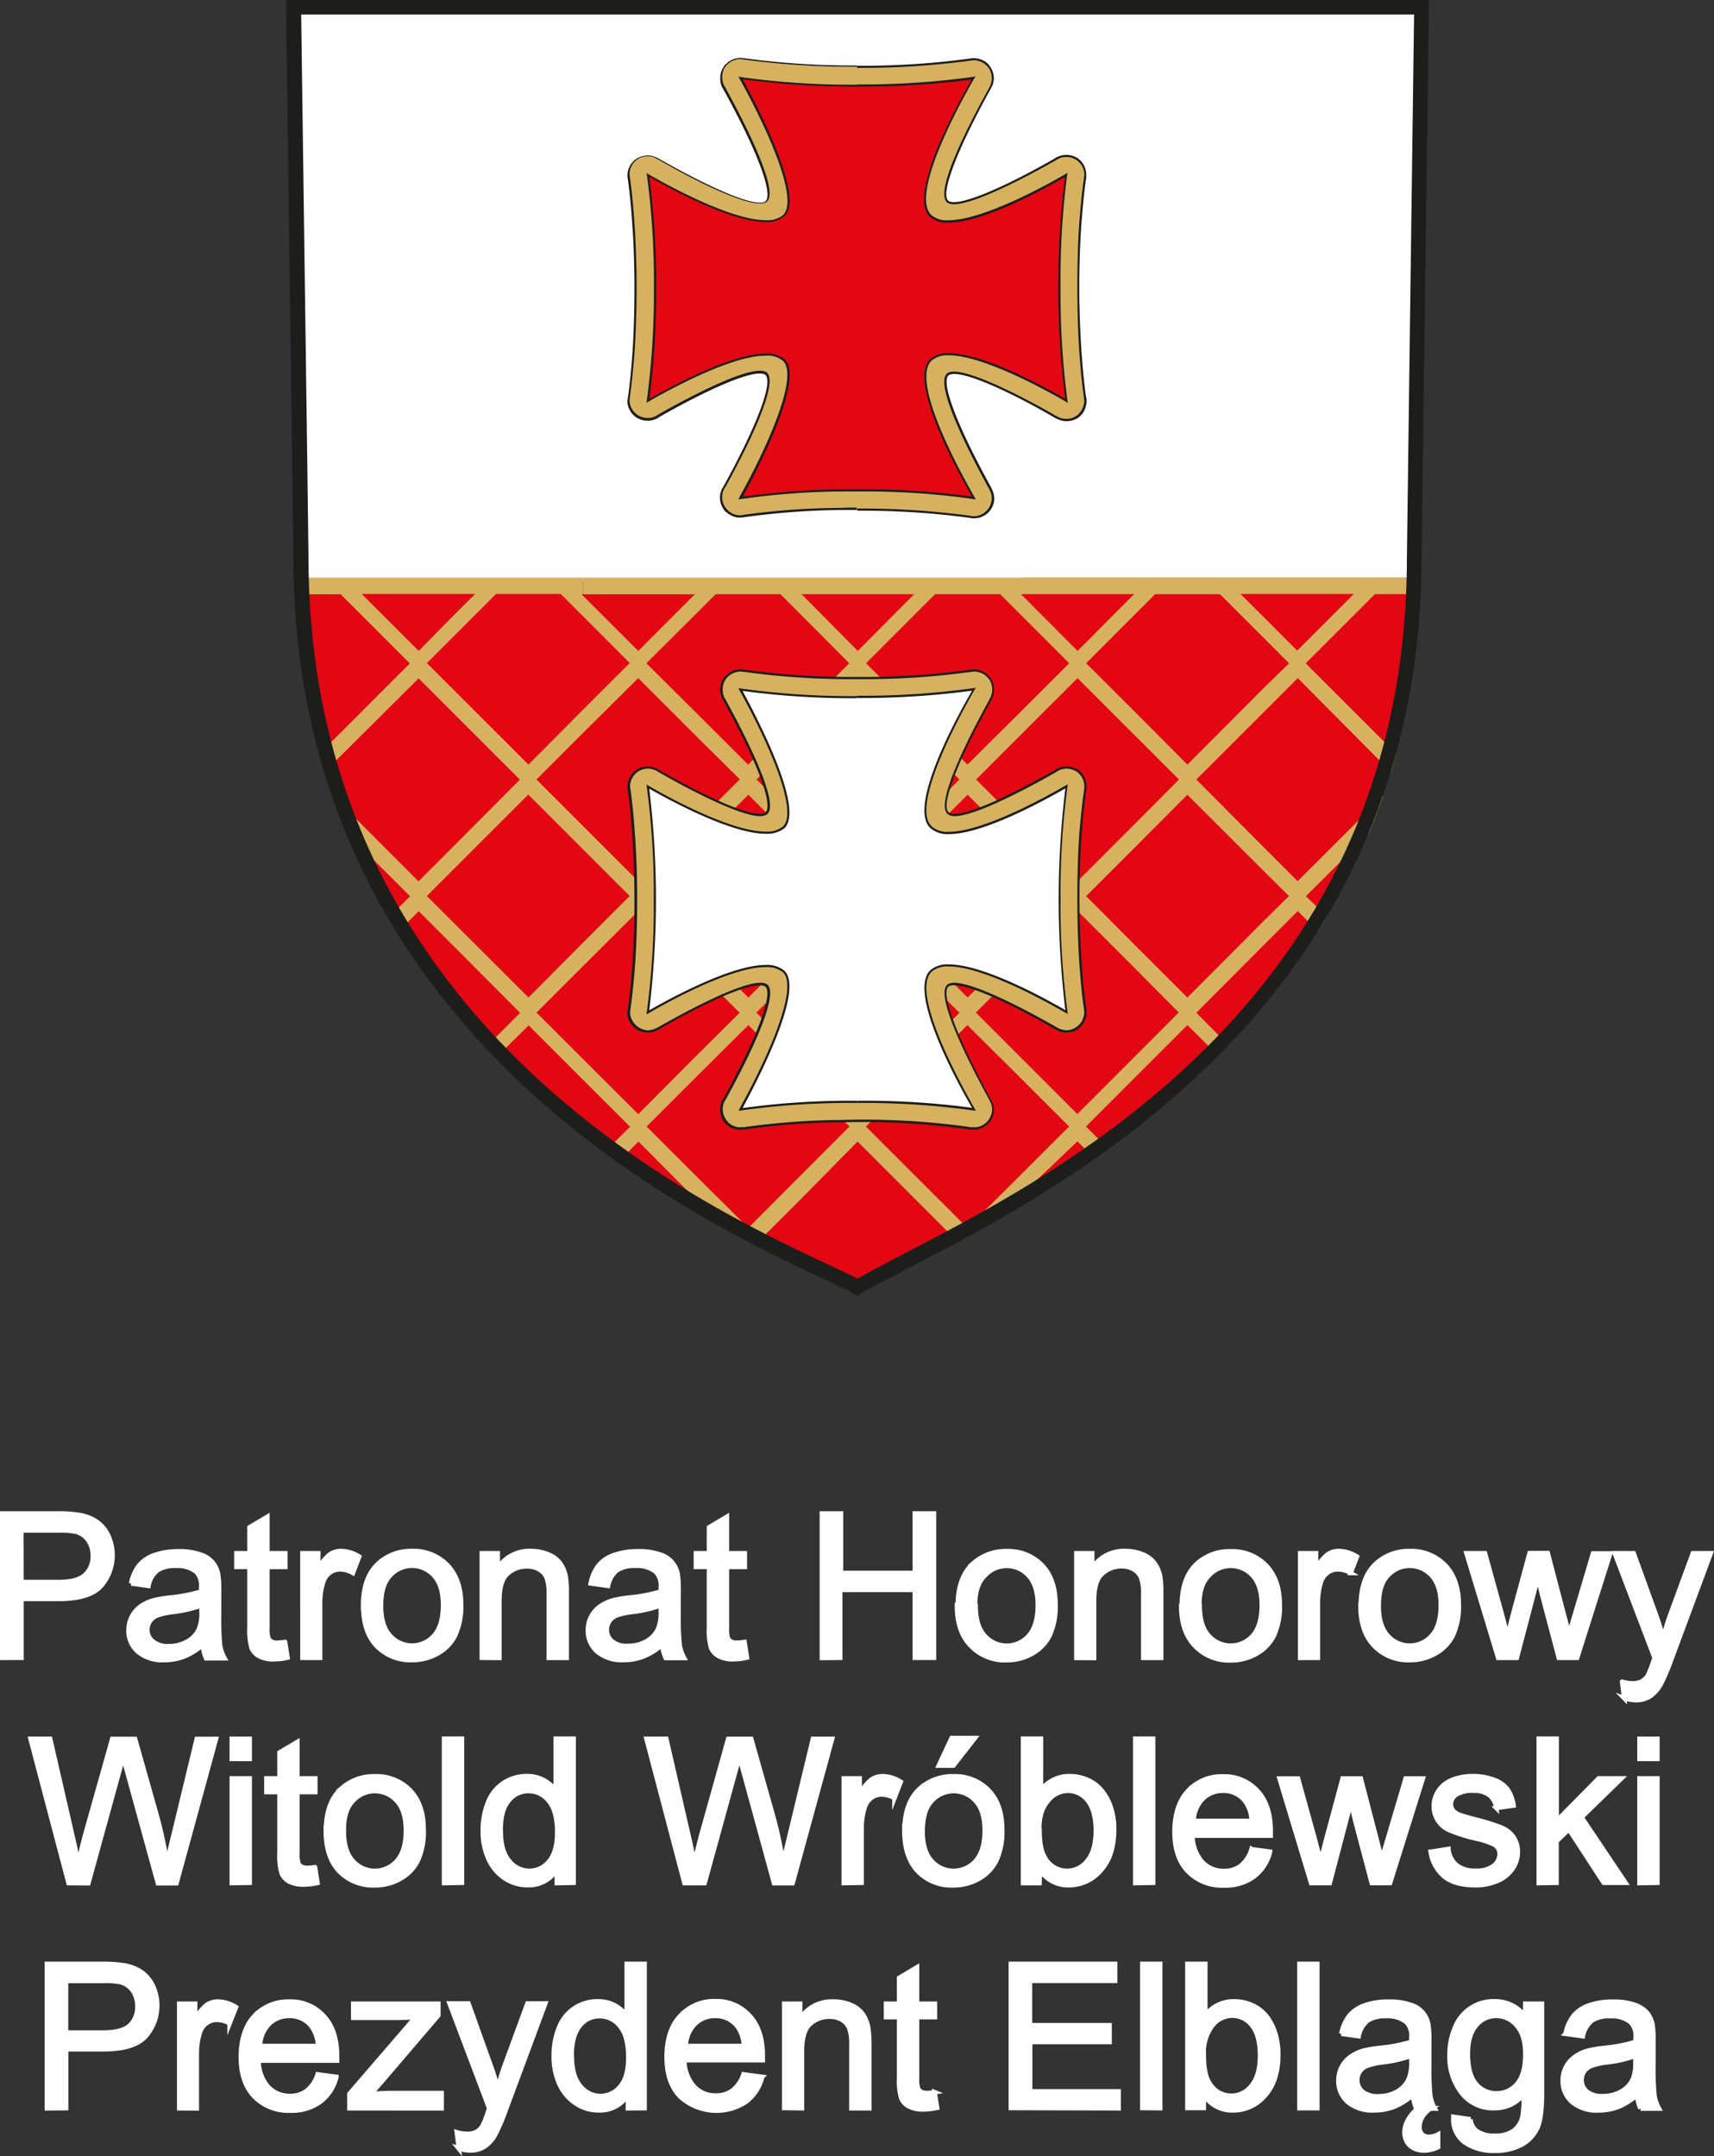 <svg id="Warstwa_1" data-name="Warstwa 1" xmlns="http://www.w3.org/2000/svg" viewBox="0 0 382.6 481.35"><rect x="0" y="0" width="382.6" height="481.35" fill="#333333" stroke="none"/><defs><style>.cls-1,.cls-2{fill:#fff;}.cls-1{stroke:#fff;stroke-miterlimit:10;}.cls-3{fill:#e30613;}.cls-4{fill:#d6b160;}.cls-5{fill:#1d1d1b;}</style></defs><path class="cls-1" d="M355,528.32V496.1h4v32.22Zm-21.34-11.89c0,2.79.38,4.8,1.14,6.05a5.64,5.64,0,0,0,9.52.8q1.89-2.25,1.89-6.7c0-3.05-.6-5.29-1.8-6.74a5.49,5.49,0,0,0-4.38-2.17,5.65,5.65,0,0,0-4.48,2.25,10,10,0,0,0-1.9,6.51Zm0,11.85H330V496.1h4v11.49a7.86,7.86,0,0,1,6.4-3.12,9.71,9.71,0,0,1,4.08.86,8.43,8.43,0,0,1,3.17,2.44,11.7,11.7,0,0,1,1.94,3.78,15.51,15.51,0,0,1,.7,4.74q0,6-3,9.25a9.29,9.29,0,0,1-7.12,3.27,7.46,7.46,0,0,1-6.48-3.43Zm-13.73,0V496.1h4v32.22Zm-29.34,0V496.1h23.27v3.78h-19v9.9h17.77v3.78H294.9v11h19.75v3.78Zm-17-3.54.54,3.5a15.17,15.17,0,0,1-3,.35,6.78,6.78,0,0,1-3.34-.68,3.84,3.84,0,0,1-1.66-1.79,14.19,14.19,0,0,1-.48-4.68V508h-2.93v-3h2.93v-5.77l4-2.38V505h4v3h-4v13.68a6.68,6.68,0,0,0,.21,2.18,1.6,1.6,0,0,0,.67.78,2.74,2.74,0,0,0,1.35.28,11.52,11.52,0,0,0,1.76-.16ZM240,528.28V505h3.56v3.32a8.37,8.37,0,0,1,7.42-3.81,9.7,9.7,0,0,1,3.87.75,6.1,6.1,0,0,1,2.65,2,7.62,7.62,0,0,1,1.23,2.92A23.62,23.62,0,0,1,259,514v14.34h-4v-14.2a10.57,10.57,0,0,0-.46-3.62,3.9,3.9,0,0,0-1.63-1.91,5.24,5.24,0,0,0-2.76-.71,6.39,6.39,0,0,0-4.35,1.6c-1.22,1.07-1.83,3.09-1.83,6.08v12.75Zm-22-13.85h13a7.9,7.9,0,0,0-1.49-4.42,6,6,0,0,0-4.89-2.28,6.23,6.23,0,0,0-4.58,1.82,7.23,7.23,0,0,0-2,4.88Zm13,6.35,4.09.54a9.86,9.86,0,0,1-3.57,5.54,12,12,0,0,1-14.77-1.15c-2-2.09-3-5-3-8.83s1-7,3-9.12a10.25,10.25,0,0,1,7.85-3.33,9.91,9.91,0,0,1,7.62,3.18q3,3.18,3,8.95v1.05h-17.5a8.93,8.93,0,0,0,2.18,5.88,6.41,6.41,0,0,0,4.86,2,6,6,0,0,0,3.71-1.15,7.53,7.53,0,0,0,2.44-3.58Zm-38.4-4.09q0,4.47,1.9,6.69a5.71,5.71,0,0,0,4.47,2.21,5.62,5.62,0,0,0,4.42-2.11c1.21-1.41,1.81-3.57,1.81-6.46,0-3.18-.61-5.52-1.85-7a5.69,5.69,0,0,0-4.56-2.24,5.49,5.49,0,0,0-4.42,2.15c-1.17,1.4-1.81,3.66-1.81,6.74Zm12.51,11.65v-3a7.25,7.25,0,0,1-6.52,3.46,9.06,9.06,0,0,1-5.12-1.54,10.13,10.13,0,0,1-3.63-4.28,14.83,14.83,0,0,1-1.29-6.33,16.5,16.5,0,0,1,1.17-6.33,9.22,9.22,0,0,1,3.49-4.35,9.33,9.33,0,0,1,5.2-1.51,7.81,7.81,0,0,1,3.76.89,8,8,0,0,1,2.67,2.32V496.1h4v32.22Zm-37.75,9-.45-3.66a8.6,8.6,0,0,0,2.26.36,4.34,4.34,0,0,0,2.12-.45,3.49,3.49,0,0,0,1.3-1.23,18.1,18.1,0,0,0,1.21-3l.35-1-8.86-23.43h4.23l4.83,13.5c.64,1.7,1.2,3.5,1.71,5.39a53.27,53.27,0,0,1,1.62-5.26l5-13.62h4l-8.83,23.76a45.38,45.38,0,0,1-2.23,5.28,7.7,7.7,0,0,1-2.42,2.86,5.79,5.79,0,0,1-3.26.91,8.07,8.07,0,0,1-2.62-.46Zm-24.41-9v-3.23L157.69,508c-1.68.09-3.16.14-4.44.14H143.8V505h19v2.6L150.15,522.4l-2.42,2.75c1.78-.15,3.44-.22,5-.22h10.81v3.42Zm-20-13.91h13a8,8,0,0,0-1.5-4.42,6,6,0,0,0-4.89-2.28,6.24,6.24,0,0,0-4.57,1.82,7.28,7.28,0,0,0-2,4.88Zm13,6.35,4.1.54a9.86,9.86,0,0,1-3.57,5.54,10.76,10.76,0,0,1-6.67,2,10.62,10.62,0,0,1-8.1-3.15c-2-2.09-3-5-3-8.83s1-7,3-9.12a10.3,10.3,0,0,1,7.85-3.24,9.93,9.93,0,0,1,7.63,3.18q3,3.18,3,8.95v1.05H122.67a9,9,0,0,0,2.17,5.88,6.48,6.48,0,0,0,4.87,2,6,6,0,0,0,3.7-1.15,7.53,7.53,0,0,0,2.44-3.67Zm-31,7.56V505h3.56v3.58a9.43,9.43,0,0,1,2.52-3.28,4.34,4.34,0,0,1,2.54-.79,7.94,7.94,0,0,1,4.07,1.25l-1.44,3.65a5.74,5.74,0,0,0-2.88-.81,3.73,3.73,0,0,0-2.32.78,4.25,4.25,0,0,0-1.46,2.16,15.3,15.3,0,0,0-.66,4.61v12.21ZM79.69,511.43H88c2.76,0,4.71-.51,5.87-1.54a5.54,5.54,0,0,0,1.73-4.34,5.8,5.8,0,0,0-1-3.45,4.83,4.83,0,0,0-2.69-1.91,18.49,18.49,0,0,0-4-.28H79.69Zm-4.27,16.92V496.1H87.58a31.06,31.06,0,0,1,4.91.3,10.07,10.07,0,0,1,4,1.5A8.14,8.14,0,0,1,99.08,501a10.44,10.44,0,0,1-1.65,11.32q-2.61,2.85-9.45,2.85H79.71v13.14Zm355.5-50.28V454.69h4V478Zm0-27.72v-4.5h4v4.5Zm-22.49,27.72V445.82h4v18.36l9.36-9.49h5.12L418,463.37,427.81,478h-4.88l-7.78-11.93-2.75,2.67V478Zm-24.09-7,3.92-.63a5.44,5.44,0,0,0,1.83,3.61,6.45,6.45,0,0,0,4.22,1.25,6.24,6.24,0,0,0,4.06-1.11,3.37,3.37,0,0,0,1.32-2.6,2.37,2.37,0,0,0-1.19-2.11,17.5,17.5,0,0,0-4.05-1.34,37,37,0,0,1-6-1.89,5.77,5.77,0,0,1-3.45-5.34,6,6,0,0,1,.71-2.89,6.44,6.44,0,0,1,1.94-2.21,8.37,8.37,0,0,1,2.51-1.14,11.63,11.63,0,0,1,3.42-.48,13.36,13.36,0,0,1,4.81.8,6.51,6.51,0,0,1,3.07,2.14,8.62,8.62,0,0,1,1.36,3.63l-3.87.54a4.37,4.37,0,0,0-1.53-2.85,5.51,5.51,0,0,0-3.56-1,6.44,6.44,0,0,0-3.88.9,2.64,2.64,0,0,0-1.16,2.11,2.27,2.27,0,0,0,.48,1.39,3.51,3.51,0,0,0,1.52,1c.39.15,1.55.49,3.48,1a49.56,49.56,0,0,1,5.85,1.83,6,6,0,0,1,2.61,2.07,5.73,5.73,0,0,1,1,3.38,6.68,6.68,0,0,1-1.16,3.72,7.53,7.53,0,0,1-3.33,2.7,12.31,12.31,0,0,1-4.93,1q-4.54,0-6.93-1.88a8.83,8.83,0,0,1-3.11-5.6Zm-26.72,7-7.06-23.35h4.14l3.73,13.48,1.32,5c0-.24.46-1.85,1.21-4.81l3.69-13.68h4.06l3.52,13.56,1.15,4.45,1.34-4.51,4-13.5h3.85l-7.33,23.35h-4.09l-3.71-14-.93-4-4.73,18Zm-26.26-13.9h13a8,8,0,0,0-1.5-4.42,6,6,0,0,0-4.89-2.29,6.25,6.25,0,0,0-4.57,1.83,7.25,7.25,0,0,0-2,4.85Zm13,6.34,4.1.54a10,10,0,0,1-3.57,5.55,10.76,10.76,0,0,1-6.67,2,10.62,10.62,0,0,1-8.1-3.15c-2-2.09-3-5-3-8.83s1-7,3-9.12a10.22,10.22,0,0,1,7.85-3.25,10,10,0,0,1,7.63,3.18c2,2.13,3,5.11,3,9v1.05H331.15a9,9,0,0,0,2.17,5.88,6.48,6.48,0,0,0,4.87,2,6,6,0,0,0,3.7-1.15,7.54,7.54,0,0,0,2.43-3.73Zm-26,7.56V445.82h4V478ZM297,466.22q0,4.18,1.14,6.06a5.64,5.64,0,0,0,9.52.8q1.89-2.25,1.89-6.71c0-3-.6-5.22-1.81-6.73a5.5,5.5,0,0,0-4.38-2.18,5.66,5.66,0,0,0-4.47,2.25q-2,2.22-1.95,6.48Zm0,11.85h-3.69V445.82h4v11.5a7.85,7.85,0,0,1,6.4-3.13,9.72,9.72,0,0,1,4.08.87,8.37,8.37,0,0,1,3.16,2.43,11.9,11.9,0,0,1,2,3.79,15.49,15.49,0,0,1,.7,4.73q0,6-3,9.26a9.29,9.29,0,0,1-7.12,3.27,7.47,7.47,0,0,1-6.48-3.44Zm-22.51-26.23,2.88-6.17h5.22l-4.81,6.17Zm-3.6,14.56c0,3,.66,5.22,2,6.7a6.55,6.55,0,0,0,9.24.62,6,6,0,0,0,.62-.62q2-2.24,2-6.81c0-2.88-.66-5.07-2-6.54a6.56,6.56,0,0,0-9.26-.58h0a5.29,5.29,0,0,0-.58.58c-1.33,1.42-2,3.68-2,6.62Zm-4.05,0q0-6.48,3.61-9.59a10.88,10.88,0,0,1,7.34-2.59,10.5,10.5,0,0,1,7.87,3.15q3,3.15,3,8.7a15.37,15.37,0,0,1-1.35,7.07,9.53,9.53,0,0,1-3.93,4,11.35,11.35,0,0,1-5.64,1.43,10.4,10.4,0,0,1-7.92-3.14q-3-3.17-3-9.06ZM253.3,478.07V454.69h3.55v3.58A9.54,9.54,0,0,1,259.4,455a4.48,4.48,0,0,1,2.55-.8,7.74,7.74,0,0,1,4.07,1.26l-1.41,3.65a5.74,5.74,0,0,0-2.88-.81,3.73,3.73,0,0,0-2.32.78,4.25,4.25,0,0,0-1.46,2.16,15.3,15.3,0,0,0-.66,4.61V478Zm-35.57,0-8.48-32.22h4.43L218.54,467c.52,2.21,1,4.41,1.38,6.59q1.28-5.16,1.49-5.94l6.09-21.78h5.14l4.62,16.32a96.57,96.57,0,0,1,2.51,11.4c.43-2,1-4.37,1.64-7l5-20.72h4.29l-8.82,32.22h-4.15L231,453.53c-.57-2.06-.91-3.32-1-3.78-.37,1.47-.7,2.73-1,3.77l-6.76,24.55Zm-41-11.64q0,4.47,1.89,6.69a5.75,5.75,0,0,0,4.47,2.21,5.6,5.6,0,0,0,4.42-2.12c1.21-1.41,1.81-3.56,1.82-6.45q0-4.77-1.86-7a5.69,5.69,0,0,0-4.56-2.23,5.48,5.48,0,0,0-4.41,2.14c-1.21,1.39-1.8,3.64-1.8,6.76Zm12.51,11.64v-3a7.32,7.32,0,0,1-6.53,3.46,9.06,9.06,0,0,1-5.12-1.54,10.16,10.16,0,0,1-3.59-4.28,14.82,14.82,0,0,1-1.28-6.33,16.68,16.68,0,0,1,1.16-6.33,9.11,9.11,0,0,1,3.49-4.35,9.3,9.3,0,0,1,5.2-1.52A7.81,7.81,0,0,1,189,457.4V445.82h4V478Zm-25.17,0V445.82h4V478ZM141.7,466.4q0,4.5,2,6.7a6.54,6.54,0,0,0,9.23.62h0a6,6,0,0,0,.62-.62q2-2.24,2-6.81c0-2.88-.66-5.07-2-6.54a6.56,6.56,0,0,0-9.26-.58h0a5.29,5.29,0,0,0-.58.58q-2.06,2.16-2,6.62Zm-4,0q0-6.48,3.61-9.59a10.88,10.88,0,0,1,7.34-2.59,10.5,10.5,0,0,1,7.87,3.15q3,3.15,3,8.7a15.37,15.37,0,0,1-1.35,7.07,9.5,9.5,0,0,1-3.94,4,11.31,11.31,0,0,1-5.63,1.43,10.51,10.51,0,0,1-7.93-3.14q-3-3.17-3-9.06Zm-2.42,8.14.54,3.5a15.17,15.17,0,0,1-3,.35,6.89,6.89,0,0,1-3.34-.68,3.77,3.77,0,0,1-1.66-1.8,14.19,14.19,0,0,1-.48-4.68V457.75h-2.93v-3.06h2.93v-5.78l4-2.37v8.15h4v3.06h-4v13.68a6.68,6.68,0,0,0,.21,2.18,1.62,1.62,0,0,0,.67.77,2.74,2.74,0,0,0,1.35.29,11.94,11.94,0,0,0,1.68-.16Zm-18.59,3.53V454.69h4V478Zm0-27.72v-4.5h4v4.5ZM80.25,478.07l-8.49-32.22h4.39L81,467c.52,2.21,1,4.41,1.39,6.59.84-3.44,1.34-5.42,1.48-5.94L90,445.88H95.1l4.62,16.32a96.57,96.57,0,0,1,2.51,11.4q.64-3.06,1.64-7l5-20.72h4.3l-8.82,32.22H100.2l-6.76-24.54c-.57-2.06-.91-3.32-1-3.78-.37,1.47-.7,2.73-1,3.77L84.68,478.1Zm347.24-41.29-.45-3.66a9.18,9.18,0,0,0,2.27.35,4.41,4.41,0,0,0,2.11-.44,3.77,3.77,0,0,0,1.31-1.23,20.4,20.4,0,0,0,1.2-3c.08-.21.19-.54.36-1l-8.9-23.37h4.23l4.88,13.48c.63,1.7,1.19,3.5,1.7,5.39.46-1.77,1-3.53,1.63-5.25l5-13.62h4L438,428.19a43.71,43.71,0,0,1-2.23,5.28,7.74,7.74,0,0,1-2.42,2.85,5.71,5.71,0,0,1-3.26.91,8.43,8.43,0,0,1-2.63-.48Zm-28.12-9-7.08-23.35h4.14l3.72,13.46,1.32,5q.09-.37,1.21-4.81l3.7-13.68h4.06L414,418l1.2,4.47,1.34-4.5,4-13.5h3.85L417,427.78h-4.1l-3.7-14-.94-4-4.72,18Zm-26.66-11.67q0,4.5,2,6.7a6.54,6.54,0,0,0,9.23.62h0a6,6,0,0,0,.62-.62c1.33-1.49,2-3.77,2-6.82q0-4.32-2-6.54a6.57,6.57,0,0,0-9.27-.57,7.66,7.66,0,0,0-.57.57c-1.39,1.45-2,3.67-2,6.65Zm-4,0q0-6.47,3.61-9.58a10.83,10.83,0,0,1,7.34-2.59,10.5,10.5,0,0,1,7.87,3.15c2,2.09,3.05,5,3.05,8.69a15.41,15.41,0,0,1-1.35,7.08,9.56,9.56,0,0,1-3.94,4,11.42,11.42,0,0,1-5.63,1.43,10.51,10.51,0,0,1-7.93-3.14q-3.09-3.15-3.1-9.06Zm-13.54,11.68V404.43h3.55V408a9.49,9.49,0,0,1,2.52-3.27,4.28,4.28,0,0,1,2.54-.8,7.88,7.88,0,0,1,4.08,1.25l-1.41,3.66a5.74,5.74,0,0,0-2.88-.81,3.73,3.73,0,0,0-2.32.78,4.09,4.09,0,0,0-1.46,2.16,15,15,0,0,0-.66,4.61v12.2Zm-22.42-11.67q0,4.5,2,6.7a6.54,6.54,0,0,0,9.23.62h0a6,6,0,0,0,.62-.62c1.33-1.49,2-3.77,2-6.82q0-4.32-2-6.54a6.57,6.57,0,0,0-9.27-.57,7.66,7.66,0,0,0-.57.57c-1.44,1.44-2.09,3.66-2.09,6.64Zm-4,0q0-6.47,3.61-9.58A10.83,10.83,0,0,1,339.7,404a10.5,10.5,0,0,1,7.87,3.15c2,2.09,3.05,5,3.05,8.69a15.41,15.41,0,0,1-1.35,7.08,9.56,9.56,0,0,1-3.94,4,11.52,11.52,0,0,1-5.63,1.43,10.51,10.51,0,0,1-7.93-3.14q-3.16-3.17-3.15-9.07ZM305.21,427.8V404.43h3.55v3.31a8.4,8.4,0,0,1,7.42-3.81,9.94,9.94,0,0,1,3.88.76,6.07,6.07,0,0,1,2.64,2,7.51,7.51,0,0,1,1.23,2.91,22.49,22.49,0,0,1,.22,3.85v14.34h-4V413.58a10.52,10.52,0,0,0-.46-3.61,3.79,3.79,0,0,0-1.63-1.92,5.21,5.21,0,0,0-2.75-.71A6.33,6.33,0,0,0,311,409c-1.23,1.06-1.83,3.09-1.83,6.08v12.74Zm-22.47-11.67c0,3,.66,5.22,2,6.7a6.55,6.55,0,0,0,9.24.62,6,6,0,0,0,.62-.62c1.33-1.49,2-3.77,2-6.82q0-4.32-2-6.54a6.57,6.57,0,0,0-9.27-.57,7.66,7.66,0,0,0-.57.57c-1.49,1.43-2.15,3.65-2.15,6.63Zm-4,0q0-6.47,3.61-9.58a10.88,10.88,0,0,1,7.34-2.59,10.5,10.5,0,0,1,7.87,3.15c2,2.09,3,5,3,8.69a15.41,15.41,0,0,1-1.35,7.08,9.53,9.53,0,0,1-3.93,4,11.48,11.48,0,0,1-5.64,1.43,10.49,10.49,0,0,1-7.92-3.14q-3.17-3.17-3.16-9.08Zm-30.33,11.68V395.55h4.27v13.28h16.47V395.55h4.28v32.22h-4.28V412.61H252.5v15.16Zm-17.26-3.57.54,3.49a13.75,13.75,0,0,1-3,.36,6.73,6.73,0,0,1-3.33-.69,3.81,3.81,0,0,1-1.67-1.79,14.19,14.19,0,0,1-.48-4.68V407.48h-2.92v-3.05h2.92v-5.78l4-2.38v8.16h4v3.06h-4v13.68a6.68,6.68,0,0,0,.21,2.18,1.69,1.69,0,0,0,.68.77,2.52,2.52,0,0,0,1.35.29,13.79,13.79,0,0,0,1.7-.17Zm-18.68-8.17a29.44,29.44,0,0,1-6.48,1.49,15.3,15.3,0,0,0-3.47.78,3.61,3.61,0,0,0-1.56,1.28,3.46,3.46,0,0,0-.55,1.87,3.32,3.32,0,0,0,1.2,2.62,5.14,5.14,0,0,0,3.51,1,8.16,8.16,0,0,0,4.07-1,6.13,6.13,0,0,0,2.62-2.71,9.47,9.47,0,0,0,.64-3.94Zm.31,8.78a14.58,14.58,0,0,1-4.24,2.64,12.1,12.1,0,0,1-4.37.78,8.52,8.52,0,0,1-5.92-1.88,6.14,6.14,0,0,1-2.07-4.78,6.44,6.44,0,0,1,2.83-5.4,9.65,9.65,0,0,1,2.85-1.29,30.09,30.09,0,0,1,3.52-.6,36.18,36.18,0,0,0,7.07-1.35v-1a4.34,4.34,0,0,0-1.13-3.4,6.63,6.63,0,0,0-4.51-1.33,7,7,0,0,0-4.13,1,5.91,5.91,0,0,0-2,3.47l-3.88-.54a9.63,9.63,0,0,1,1.74-4,7.65,7.65,0,0,1,3.51-2.35,15.75,15.75,0,0,1,5.32-.83,13.67,13.67,0,0,1,4.87.71,5.57,5.57,0,0,1,4,4.47,23.18,23.18,0,0,1,.19,3.63V418a58.42,58.42,0,0,0,.25,7,9.13,9.13,0,0,0,1,2.82h-4.14a8.92,8.92,0,0,1-.77-3Zm-40.28,2.92V404.43h3.56v3.31a8.38,8.38,0,0,1,7.42-3.81,9.89,9.89,0,0,1,3.87.76,6,6,0,0,1,2.65,2,7.51,7.51,0,0,1,1.23,2.91,23.62,23.62,0,0,1,.22,3.85v14.34h-4V413.58A10.53,10.53,0,0,0,187,410a3.76,3.76,0,0,0-1.64-1.92,5.21,5.21,0,0,0-2.75-.71,6.35,6.35,0,0,0-4.35,1.61q-1.83,1.59-1.83,6.08v12.74ZM150,416.1q0,4.5,2,6.7a6.54,6.54,0,0,0,9.23.62h0a6,6,0,0,0,.62-.62c1.33-1.49,2-3.77,2-6.82q0-4.32-2-6.54a6.57,6.57,0,0,0-9.27-.57,7.66,7.66,0,0,0-.57.57c-1.37,1.46-2,3.68-2,6.66Zm-4,0q0-6.47,3.61-9.58a10.83,10.83,0,0,1,7.34-2.59,10.5,10.5,0,0,1,7.87,3.15c2,2.09,3.05,5,3.05,8.69a15.41,15.41,0,0,1-1.35,7.08,9.56,9.56,0,0,1-3.94,4,11.42,11.42,0,0,1-5.63,1.43,10.51,10.51,0,0,1-7.93-3.14q-3-3.13-3-9.05Zm-13.54,11.68V404.43H136V408a9.49,9.49,0,0,1,2.52-3.27,4.28,4.28,0,0,1,2.54-.8,7.88,7.88,0,0,1,4.08,1.25l-1.41,3.66a5.74,5.74,0,0,0-2.88-.81,3.73,3.73,0,0,0-2.32.78,4.09,4.09,0,0,0-1.46,2.16,15,15,0,0,0-.66,4.61v12.2Zm-3.87-3.53.54,3.49a13.75,13.75,0,0,1-3,.36,6.66,6.66,0,0,1-3.34-.69,3.86,3.86,0,0,1-1.67-1.79,14.19,14.19,0,0,1-.48-4.68V407.48h-2.92v-3.05h2.92v-5.78l4-2.38v8.16h4v3.06h-4v13.68a6.68,6.68,0,0,0,.21,2.18,1.69,1.69,0,0,0,.68.77,2.52,2.52,0,0,0,1.35.29,13.79,13.79,0,0,0,1.7-.17Zm-18.68-8.17a29.44,29.44,0,0,1-6.48,1.49,14.7,14.7,0,0,0-3.46.78,3.42,3.42,0,0,0-1.87,4.46,3.36,3.36,0,0,0,1,1.31,5.15,5.15,0,0,0,3.51,1.05,8.16,8.16,0,0,0,4.07-1,6,6,0,0,0,2.62-2.71,9.47,9.47,0,0,0,.64-3.94Zm.32,8.78A14.5,14.5,0,0,1,106,427.5a12.1,12.1,0,0,1-4.37.78,8.52,8.52,0,0,1-5.92-1.88,6.14,6.14,0,0,1-2.07-4.78,6.59,6.59,0,0,1,2.78-5.4,9.65,9.65,0,0,1,2.85-1.29,30.09,30.09,0,0,1,3.52-.6,36.18,36.18,0,0,0,7.07-1.35v-1a4.34,4.34,0,0,0-1.12-3.4,6.66,6.66,0,0,0-4.52-1.33,7,7,0,0,0-4.13,1,5.91,5.91,0,0,0-2,3.47l-3.87-.54a9.51,9.51,0,0,1,1.74-4,7.65,7.65,0,0,1,3.51-2.35,15.73,15.73,0,0,1,5.31-.83,13.67,13.67,0,0,1,4.87.71,5.57,5.57,0,0,1,4,4.47,22,22,0,0,1,.2,3.63v5.25a58.42,58.42,0,0,0,.24,7,9.13,9.13,0,0,0,1,2.82h-4.14a8.44,8.44,0,0,1-.71-3Zm-40.5-14H78c2.76,0,4.71-.51,5.87-1.54A5.46,5.46,0,0,0,85.65,405a5.83,5.83,0,0,0-1-3.46,4.79,4.79,0,0,0-2.7-1.9,18.5,18.5,0,0,0-4-.29H69.71Zm-4.28,16.92V395.55H77.61a29.73,29.73,0,0,1,4.9.31,9.78,9.78,0,0,1,4,1.5,7.87,7.87,0,0,1,2.59,3.1,10.44,10.44,0,0,1-1.64,11.33q-2.61,2.85-9.46,2.84H69.74v13.14Z" transform="translate(-64.95 -57.68)"/><path class="cls-1" d="M430.07,516.62a28.86,28.86,0,0,1-6.48,1.48,14.8,14.8,0,0,0-3.47.79A3.37,3.37,0,0,0,418,522a3.35,3.35,0,0,0,1.2,2.62,5.25,5.25,0,0,0,3.51,1,8.16,8.16,0,0,0,4.07-1,6.15,6.15,0,0,0,2.62-2.72A9.42,9.42,0,0,0,430,518Zm.31,8.77a14.83,14.83,0,0,1-4.24,2.65,12.31,12.31,0,0,1-4.37.77,8.52,8.52,0,0,1-5.92-1.87,6.2,6.2,0,0,1-2.07-4.79,6.43,6.43,0,0,1,2.83-5.39,9.32,9.32,0,0,1,2.85-1.3,30.06,30.06,0,0,1,3.52-.59,36.2,36.2,0,0,0,7.07-1.36v-1a4.31,4.31,0,0,0-1.13-3.39,6.59,6.59,0,0,0-4.51-1.34,7,7,0,0,0-4.13,1,6,6,0,0,0-2,3.48l-3.87-.54a9.63,9.63,0,0,1,1.74-4,7.74,7.74,0,0,1,3.51-2.36,15.72,15.72,0,0,1,5.31-.82,14.15,14.15,0,0,1,4.88.7A6.41,6.41,0,0,1,432.6,507a6.29,6.29,0,0,1,1.24,2.7,23.31,23.31,0,0,1,.19,3.64v5.25a58.42,58.42,0,0,0,.25,7,9.13,9.13,0,0,0,1,2.82h-4.13a8.92,8.92,0,0,1-.77-3Zm-37.77-9.15c0,3,.61,5.27,1.83,6.68A5.8,5.8,0,0,0,399,525a5.87,5.87,0,0,0,4.58-2.09c1.23-1.4,1.84-3.59,1.85-6.57s-.64-5-1.91-6.45a5.85,5.85,0,0,0-4.58-2.17,5.72,5.72,0,0,0-4.49,2.14c-1.23,1.42-1.84,3.54-1.85,6.35Zm-3.24,14,3.83.54a3.73,3.73,0,0,0,1.34,2.6,6.65,6.65,0,0,0,4,1.09,7.12,7.12,0,0,0,4.24-1.09,5.45,5.45,0,0,0,2-3.07,25.2,25.2,0,0,0,.28-5.06,8.15,8.15,0,0,1-6.46,3.06,8.83,8.83,0,0,1-7.46-3.48,13.27,13.27,0,0,1-2.64-8.31,15.54,15.54,0,0,1,1.21-6.17,9.2,9.2,0,0,1,8.9-5.89,8.3,8.3,0,0,1,6.81,3.37V505h3.73v20.18q0,5.46-1.11,7.72a8.14,8.14,0,0,1-3.51,3.6,12.28,12.28,0,0,1-5.92,1.32,11.15,11.15,0,0,1-6.73-1.88,6.33,6.33,0,0,1-2.51-5.64Zm-4.92-1.93a5.78,5.78,0,0,0-1.95,1.89,4.58,4.58,0,0,0-.69,2.3,2.38,2.38,0,0,0,.51,1.56,2,2,0,0,0,1.64.64,3.37,3.37,0,0,0,1-.15,3.9,3.9,0,0,0,1-.38V537a7,7,0,0,1-3,.77,5.45,5.45,0,0,1-2-.32,4.26,4.26,0,0,1-1.4-.88,3.73,3.73,0,0,1-.82-1.29,4.18,4.18,0,0,1-.28-1.56,5.73,5.73,0,0,1,.79-2.82,8.79,8.79,0,0,1,2.24-2.58ZM380,516.61a28.86,28.86,0,0,1-6.48,1.48,14.72,14.72,0,0,0-3.46.79,3.4,3.4,0,0,0-.92,5.77,5.25,5.25,0,0,0,3.51,1,8.19,8.19,0,0,0,4.08-1,6.13,6.13,0,0,0,2.61-2.72A9.37,9.37,0,0,0,380,518Zm.32,8.77a14.88,14.88,0,0,1-4.25,2.65,12.09,12.09,0,0,1-4.37.77,8.56,8.56,0,0,1-5.92-1.87,6.2,6.2,0,0,1-2.07-4.79,6.43,6.43,0,0,1,2.83-5.39,9.32,9.32,0,0,1,2.85-1.3,29.88,29.88,0,0,1,3.53-.59A36.1,36.1,0,0,0,380,513.5v-1a4.35,4.35,0,0,0-1.12-3.39,6.61,6.61,0,0,0-4.52-1.34,7,7,0,0,0-4.13,1,6,6,0,0,0-2,3.48l-3.87-.54a9.51,9.51,0,0,1,1.74-4,7.74,7.74,0,0,1,3.51-2.36,15.48,15.48,0,0,1,5.31-.82,14.13,14.13,0,0,1,4.87.7,5.51,5.51,0,0,1,4,4.47,22.16,22.16,0,0,1,.2,3.64v5.25a56.41,56.41,0,0,0,.25,7,8.88,8.88,0,0,0,1,2.82h-4.14a9.13,9.13,0,0,1-.75-3Z" transform="translate(-64.95 -57.68)"/><g id="Warstwa_2" data-name="Warstwa 2"><path class="cls-2" d="M131.42,182.69c0,1.56,0,3.13.07,4.76h250c0-1.63.06-3.2.06-4.76,0-2.38,1.5-122.15,1.5-123.38l-1-.67-252.33.2c0,1.22,1.63,121.33,1.63,123.85" transform="translate(-64.95 -57.68)"/><path class="cls-3" d="M130.58,187.45c1.62,42.89,17.67,79.33,48.46,109.72,26,25.28,55.47,39.08,69.54,45.67,3.2,1.5,5.64,2.65,7,3.41l.82.54.82-.54c2.92-1.71,6.79-3.68,11.28-6.06,18.42-9.58,45.75-24.19,69.74-49,27.81-28.82,42.76-63,43.85-103.73Z" transform="translate(-64.95 -57.68)"/><path class="cls-4" d="M380.12,190.31v-3.74H293.24v3.74h24.88l-.34.34L305.48,203l-12.24-12.3-.4-.34h.4v-3.74H195.15v3.74H220.1l-.41.34L207.42,203l-12.31-12.3-.34-.34h.34v-3.74H132.82v3.74H141l15.43,15.43L136.24,226c.41,1.36.75,2.72,1.16,4l21-20.88,7.27,7.27L181,231.73l-15.36,15.43-7.27,7.27L139.16,235.2c1,2.85,2,5.64,3.19,8.43l14.14,14.14-4.76,4.76c.69,1.08,1.3,2.17,2,3.26l4.69-4.69,7.27,7.27,15.36,15.43-7.54,7.55c.75.81,1.49,1.63,2.24,2.37l7.21-7.13,12.23,12.23,10.4,10.41L200,314.77c1,.75,2,1.49,3.05,2.18l4.43-4.43,12.23,12.31,6.87,6.87,5.44,2.92c.88.47,1.69.88,2.58,1.36l-.75-.75,10.4-10.4,12.13-12.31,12.3,12.31,10,10c.81-.48,1.56-.89,2.24-1.36,2.31-1.36,4.35-2.79,7-4.35l5.3-5,12.24-11.63,3.74,3.74c1-.67,2-1.42,3.06-2.17l-4.9-4.89,10.4-10.41L330,286.53l6.79,6.73c.62-.68,1.3-1.36,2-2a3,3,0,0,0,.27-.35L332,283.77l15.37-15.43,7.27-7.27,4.49,4.48c.68-1.08,1.35-2.17,2-3.26l-4.67-4.55,14-13.94c1.15-2.78,2.24-5.64,3.26-8.49l-19.1,19.09-7.27-7.27L332,231.7l15.37-15.36,7.27-7.27L375.42,230c.41-1.36.75-2.72,1.16-4.08l-20.16-20.16,15.43-15.43Zm-62.34,31.06,10.34,10.33-10.34,10.4-12.3,12.3-12.24-12.3-10.4-10.4,10.4-10.4,12.24-12.23ZM244.23,242.1l-10.4-10.4,10.4-10.4,12.19-12.23,12.3,12.3,10.4,10.33-10.4,10.4-12.3,12.3Zm10.34,15.64-10.34,10.4L232,280.37l-12.31-12.23-10.4-10.4,10.4-10.4L232,235.1l12.23,12.24Zm14.13-10.4,12.24-12.24,12.3,12.24,10.41,10.4-10.41,10.4-12.3,12.23L268.7,268.14l-10.4-10.4Zm12.24-57h7.27l5,5,10.41,10.41-10.41,10.4-12.3,12.23-12.24-12.3-10.4-10.33,10.4-10.41,5-5Zm-36.71,0H269l-.34.34L256.42,203l-12.17-12.3-.41-.34Zm-24.54,5,5-5h14.48l5,5,10.34,10.41-10.34,10.4-12.23,12.23-12.31-12.3-10.4-10.33Zm0,26,10.4,10.33-10.4,10.4L207.42,254.4l-12.31-12.3-10.4-10.4,10.4-10.4,12.31-12.23Zm-74-31.06H171l-5.37,5.36L158.42,203Zm19.92,20.8-5.37-5.37,5.37-5.37,10.06-10.06h14.45l5,5,10.4,10.41-10.4,10.4-12.2,12.28Zm0,52-5.37-5.37,5.37-5.38,17.27-17.26,12.23,12.24,10.4,10.4-10.4,10.4-12.19,12.26Zm29.5,31.06-10.4-10.4,10.4-10.4,12.31-12.27,12.23,12.3,10.4,10.4-10.4,10.34-12.23,12.3Zm49.08,25.43L232,331.8l-12.31-12.23-10.4-10.4,10.4-10.41L232,286.53l12.23,12.23,10.34,10.41Zm0-25.43-10.4-10.4,10.4-10.4,12.23-12.27,12.3,12.3,10.4,10.4-10.4,10.34-12.3,12.3Zm49,25.43-12.3,12.23-12.24-12.23-10.4-10.4,10.4-10.41,12.24-12.23,12.3,12.23,10.41,10.41Zm24.54-25.49-12.3,12.3-12.24-12.24-10.4-10.4,10.4-10.4L305.43,261l12.3,12.3,10.34,10.4Zm29.51-41.75,5.43,5.38-5.43,5.37L330,280.37l-12.24-12.23-10.36-10.4,10.4-10.4L330,235.1Zm0-41.25L330,228.37l-12.24-12.3L307.4,205.74l10.4-10.41,5-5h14.47l10,10,5.43,5.44Zm7.27-8.16-7.27-7.28-5.38-5.36h25.29Z" transform="translate(-64.95 -57.68)"/><path class="cls-5" d="M256.33,57.68H128.81v1.64c0,1.22,1.63,120.24,1.63,122.76,0,45.06,16.31,83.81,48.53,115.29,26,25.29,55.47,39.09,69.54,45.68,3.2,1.49,5.65,2.65,7,3.39l.81.55.82-.55c2.92-1.69,6.8-3.66,11.28-6,18.42-9.59,46.3-24.13,70.29-48.95,28.89-29.91,43.57-66.82,43.57-109.44,0-2.38,1.63-121.54,1.63-122.76V57.68ZM379,182.08c0,97.21-75.66,136.5-112.09,155.4-4.08,2.17-7.68,4-10.54,5.64-1.49-.76-3.67-1.77-6.39-3.06-28.68-13.46-116.17-54.31-116.17-158,0-2.38-1.43-106-1.63-121.14H380.6C380.42,76.1,379,179.77,379,182.08Z" transform="translate(-64.95 -57.68)"/><path class="cls-4" d="M307.18,146.53c-.48-3.2-.82-6.8-1.09-10.74-.27-4.35-.41-9-.41-13.8,0-5.64.21-11.08.61-16,.21-3.13.55-6.06.89-8.64v-.07a1.41,1.41,0,0,0,.07-.54,4.25,4.25,0,0,0-1.83-3.5,4.49,4.49,0,0,0-2.38-.75h0a5.25,5.25,0,0,0-1.56.34,1.06,1.06,0,0,0-.47.27h-.07c-.14.07-.21.14-.34.2-7.82,4.49-20.94,11.22-23.8,9.52-2.65-1.5,2.45-13.32,9.32-25.56v-.14a4.71,4.71,0,0,0,.47-1.08V75.7a4.3,4.3,0,0,0-.68-3.06h-.06c-.07-.14-.21-.28-.28-.41a.86.86,0,0,1-.13-.14.9.9,0,0,1-.28-.27c-.06-.07-.13-.07-.2-.13s-.2-.14-.27-.21a.26.26,0,0,0-.21-.06c-.07,0-.2-.14-.26-.21a.27.27,0,0,1-.21-.07c-.14-.07-.21-.07-.34-.14h-.18c-.14-.06-.27-.06-.41-.13h-1.39a169.46,169.46,0,0,1-25.36,1.7,169.33,169.33,0,0,1-25.35-1.7h-1.29c-.14.07-.35.07-.48.13H229c-.14.07-.28.07-.35.14a.25.25,0,0,1-.2.07c-.14.07-.2.14-.34.21a.16.16,0,0,0-.13.06c-.14.07-.21.14-.34.21s-.07.06-.14.13l-.27.27c-.07,0-.07.08-.14.14s-.2.27-.34.41A4.49,4.49,0,0,0,226,75.7v.06a.4.4,0,0,1,.07.28,3.22,3.22,0,0,0,.41,1.08c.07.07.07.07.07.14,6.79,12.24,12,24.06,9.31,25.56-2.86,1.63-15.77-4.89-23.59-9.45a4.53,4.53,0,0,1-.54-.27h-.07a1.47,1.47,0,0,0-.47-.27,6,6,0,0,0-1.57-.34h-.07a4.24,4.24,0,0,0-4.21,4.27h0v.61c.41,2.58.68,5.51,1,8.64.41,4.89.61,10.33.61,16,0,4.76-.2,9.45-.47,13.8-.28,3.94-.61,7.54-1.09,10.74v1.29c.07.07.07.07.07.14a4.09,4.09,0,0,0,1.76,2.71,4.3,4.3,0,0,0,2.38.75h.07a4.26,4.26,0,0,0,1.57-.34c.13-.07.74-.41.88-.47,7.75-4.49,20.87-11.22,23.79-9.52,2.65,1.5-2.52,13.32-9.31,25.63l-.07.07a4.25,4.25,0,0,0-.48,2.24,3.84,3.84,0,0,0,.75,2.24c.14.14.21.27.34.41s.07.13.14.13a.45.45,0,0,0,.27.27l.14.14a3.79,3.79,0,0,0,.34.2.22.22,0,0,0,.13.08c.14.06.2.13.34.2a.27.27,0,0,1,.14.07c.13.07.27.07.41.13s.06,0,.13.07.34.07.48.07h.07c.2,0,.33.07.54.07l.34-.07H231a159.84,159.84,0,0,1,21.75-1.63h3.6a169.4,169.4,0,0,1,25.36,1.63h.2c.21,0,.34.07.48.07h.12c.13,0,.33-.07.47-.07H283c.21,0,.34-.07.48-.07a.25.25,0,0,1,.2-.07c.07-.06.2-.06.34-.13s.14-.07.21-.07.2-.14.26-.2a.32.32,0,0,1,.21-.08c.07,0,.2-.13.27-.2s.14-.06.2-.14l.28-.27.13-.13a2.25,2.25,0,0,1,.34-.41,4.37,4.37,0,0,0,.75-2.24,3.76,3.76,0,0,0-.54-2.24v-.07c-6.8-12.31-12-24.13-9.32-25.63,2.86-1.7,16,5,23.8,9.58.13,0,.2.07.34.14v.07l.54.2a4,4,0,0,0,1.56.34h.07a4.49,4.49,0,0,0,2.38-.75,4.16,4.16,0,0,0,1.77-2.71v-.14a2,2,0,0,0,.07-.68,1.41,1.41,0,0,0-.07-.54Zm-4.22.61c-5.1-3-25-14.07-30.25-9.18s7.34,27,9.59,30.87a199,199,0,0,0-52.07,0c2.17-4,14.48-26.65,9.58-30.87-5.44-4.62-25.15,6.26-30.25,9.18A183.64,183.64,0,0,0,211.13,122a185,185,0,0,0-1.57-25.22c5.1,2.92,24.81,13.8,30.25,9.18,4.9-4.22-7.41-26.92-9.58-30.87a182.26,182.26,0,0,0,26,1.71,171.3,171.3,0,0,0,26-1.71C280.05,79,267.48,101,272.71,106s25.15-6.19,30.25-9.18A186,186,0,0,0,301.42,122,186.88,186.88,0,0,0,303,147.14Z" transform="translate(-64.95 -57.68)"/><path class="cls-3" d="M272.71,106c-5.23-5,7.34-27,9.59-30.87a171.3,171.3,0,0,1-26,1.71,182.26,182.26,0,0,1-26-1.71c2.17,4,14.48,26.65,9.58,30.87-5.44,4.62-25.15-6.26-30.25-9.18a182.73,182.73,0,0,1,1.5,25.18,183.93,183.93,0,0,1-1.57,25.15c5.1-2.92,24.81-13.8,30.25-9.18,4.9,4.22-7.41,26.92-9.58,30.87a199,199,0,0,1,52.07,0c-2.25-3.88-14.82-25.91-9.59-30.87s25.15,6.19,30.25,9.18A185.51,185.51,0,0,1,301.42,122,185.4,185.4,0,0,1,303,96.76c-5.1,3-25,14.07-30.25,9.18" transform="translate(-64.95 -57.68)"/><path class="cls-5" d="M256.26,167.4a167.51,167.51,0,0,0-26,1.7l-.47.07.2-.48c6.73-12.1,13.33-27.39,9.66-30.52a5.54,5.54,0,0,0-3.81-1.09c-7.82,0-22,7.88-26.17,10.27l-.41.27.07-.48A182.08,182.08,0,0,0,210.92,122a180.27,180.27,0,0,0-1.56-25.22l-.07-.48.41.28c4.14,2.38,18.35,10.26,26.17,10.26a5.54,5.54,0,0,0,3.81-1.09c3.67-3.13-2.93-18.42-9.66-30.52l-.2-.48.47.14a178,178,0,0,0,26,1.7V77a183.57,183.57,0,0,1-25.56-1.64c2.86,5.24,14.14,26.52,9.25,30.66a6,6,0,0,1-4.08,1.23c-7.68,0-21.34-7.41-26-10.13A189.82,189.82,0,0,1,211.42,122a189.52,189.52,0,0,1-1.5,24.74c4.63-2.65,18.29-10.13,26-10.13a6,6,0,0,1,4.08,1.23c4.89,4.14-6.39,25.42-9.25,30.72a174.8,174.8,0,0,1,25.56-1.63Zm26.52,1.77-.48-.07a170,170,0,0,0-26-1.7v-.48a177.16,177.16,0,0,1,25.63,1.63c-3-5.16-14.47-25.9-9.31-30.72a5.81,5.81,0,0,1,4.14-1.29c7.68,0,21.28,7.47,26,10.19A189.16,189.16,0,0,1,301.2,122a188.84,188.84,0,0,1,1.49-24.81c-4.69,2.72-18.29,10.2-26,10.2a5.8,5.8,0,0,1-4.14-1.3c-5.16-4.82,6.32-25.49,9.31-30.66A184.6,184.6,0,0,1,256.23,77v-.47a179.38,179.38,0,0,0,26-1.7l.48-.14-.28.48c-1.49,2.58-14.75,25.7-9.58,30.52a5.18,5.18,0,0,0,3.8,1.16c7.75,0,22-7.89,26.17-10.33l.41-.28-.07.48A182.59,182.59,0,0,0,301.68,122a183.91,183.91,0,0,0,1.55,25.15l.07.48-.41-.27c-4.21-2.44-18.42-10.36-26.17-10.36a5.48,5.48,0,0,0-3.8,1.16c-5.17,4.82,8.09,27.93,9.58,30.52Z" transform="translate(-64.95 -57.68)"/><path class="cls-5" d="M256.26,72.3h0A179.29,179.29,0,0,1,231,70.67h-.14a1.79,1.79,0,0,0-.61-.07,1.24,1.24,0,0,0-.54.07h-.07c-.21,0-.34.06-.55.06a.21.21,0,0,1-.13.07c-.14.07-.27.07-.41.14s-.07.07-.2.07a2.33,2.33,0,0,1-.34.2.27.27,0,0,1-.14.07c-.14.07-.21.14-.34.2l-.07.07c0,.06-.07.06-.07.06l-.27.28L227,72c-.07,0-.07.07-.14.07s-.21.27-.34.47a4.44,4.44,0,0,0-.75,3.2V76a.27.27,0,0,0,.07.21,3.43,3.43,0,0,0,.4,1.15l.07.07c7.82,14.13,11.49,24.06,9.38,25.28a2.4,2.4,0,0,1-1.15.21c-3.94,0-14.07-5-22.23-9.66l-.61-.34-.48-.2a4.36,4.36,0,0,0-1.63-.34h-.06a4.79,4.79,0,0,0-2.52.75,4.48,4.48,0,0,0-2,3.67v.07a1.66,1.66,0,0,0,.06.54v.07c.35,2.58.69,5.44.89,8.63.41,5,.61,10.47.61,16,0,4.69-.13,9.38-.41,13.8-.27,3.94-.61,7.61-1.09,10.74v.07a1.66,1.66,0,0,0-.06.54v.07a2.57,2.57,0,0,0,.06.68v0a4.63,4.63,0,0,0,1.91,2.85,4.79,4.79,0,0,0,2.52.75h.06a4.14,4.14,0,0,0,1.63-.34c.21-.07.34-.14.55-.21l.07-.07.27-.2c8.22-4.69,18.42-9.72,22.43-9.72a2.66,2.66,0,0,1,1.15.2c2.11,1.23-1.56,11.15-9.38,25.29l-.07.07a4.46,4.46,0,0,0-.54,2.45,4.81,4.81,0,0,0,.82,2.31c.13.2.27.34.34.47s.07.07.14.07h0a1.09,1.09,0,0,1,.33.27l.07.07.07.06a2.39,2.39,0,0,0,.34.21.27.27,0,0,1,.14.07l.4.21c.07.06.07.06.14.06a1,1,0,0,0,.48.14s0,.06.05.07h0a4.26,4.26,0,0,0,.62.13h1l.27-.06a173,173,0,0,1,21.68-1.64h3.6V171c-1.22,0-2.38,0-3.6.07a162.55,162.55,0,0,0-21.82,1.57.21.21,0,0,1-.13.07h-1c-.14-.07-.35-.07-.48-.14H229a1,1,0,0,0-.34-.14l-.2-.06c-.07-.08-.2-.14-.27-.21a.27.27,0,0,0-.21-.07,1.05,1.05,0,0,0-.27-.2l-.14-.14a.76.76,0,0,0-.27-.2l-.06-.07v-.06a1.74,1.74,0,0,1-.34-.42,3.88,3.88,0,0,1-.75-2.1,3.71,3.71,0,0,1,.47-2.11l.07-.07c4-7.14,12.71-23.92,9.25-26a2.72,2.72,0,0,0-1.43-.27c-5.3,0-19.78,8.15-22.64,9.78l-.4.27-.48.21a3.2,3.2,0,0,1-1.43.27h-.06a3.78,3.78,0,0,1-2.25-.68,4,4,0,0,1-1.7-2.58v-.07a2.22,2.22,0,0,1-.07-.68,1.08,1.08,0,0,1,.07-.47v-.07c.41-3.2.82-6.8,1.09-10.81.27-4.42.41-9,.41-13.8,0-5.51-.21-11.08-.61-16-.21-3.19-.55-6.11-.89-8.7v-.07a1.08,1.08,0,0,1-.07-.47,4,4,0,0,1,1.77-3.33,3.78,3.78,0,0,1,2.25-.68h.06a3.87,3.87,0,0,1,1.5.27,2.39,2.39,0,0,0,.34.21l.13.06.55.28c8.15,4.75,18.35,9.72,22.43,9.72a3,3,0,0,0,1.43-.27c3.46-2-5.3-18.77-9.25-25.91l-.07-.06c-.13-.34-.27-.68-.41-1.09v-.34a4.12,4.12,0,0,1,.62-2.86h.07c.07-.13.2-.27.27-.4s.07-.07.13-.07v-.07a1.05,1.05,0,0,0,.27-.2l.14-.14a1.05,1.05,0,0,0,.27-.2c.07,0,.14-.08.21-.08a1.41,1.41,0,0,1,.34-.19.17.17,0,0,0,.13-.07l.34-.07.14-.07a1,1,0,0,1,.48-.07l.07-.07h.47a1.41,1.41,0,0,1,.54.07h.14a179.07,179.07,0,0,0,25.35,1.63Zm51.16,74.23c-.48-3.13-.81-6.8-1.09-10.74-.27-4.42-.47-9.11-.47-13.8,0-5.51.2-11,.61-16,.27-3.19.54-6,.95-8.63v-.61a4.44,4.44,0,0,0-1.9-3.74,4.73,4.73,0,0,0-2.45-.75h-.13a4.74,4.74,0,0,0-1.71.34,2.76,2.76,0,0,1-.47.2l-.41.28c-8.16,4.69-18.42,9.72-22.43,9.72a2.57,2.57,0,0,1-1.16-.21c-2.1-1.22,1.63-11.15,9.45-25.28v-.07a3.43,3.43,0,0,0,.48-1.15v-.35h.07a4.5,4.5,0,0,0-.82-3.2,1.21,1.21,0,0,0-.34-.47l-.07-.07-.06-.07c-.07-.07-.21-.14-.28-.28s-.06,0-.13-.06l-.07-.07c-.07-.06-.2-.13-.27-.2a.27.27,0,0,0-.21-.07c-.07,0-.2-.14-.34-.2S284,71,284,71a2.83,2.83,0,0,1-.41-.14c-.21-.07-.07-.07-.14-.07s-.34-.06-.47-.06h-.07a1.79,1.79,0,0,0-.61-.07,2.08,2.08,0,0,0-.61.07h-.07a179.21,179.21,0,0,1-25.36,1.63v.47a181.8,181.8,0,0,0,25.43-1.63h.13a1.29,1.29,0,0,1,.55-.07h.47l.07.07a.83.83,0,0,1,.41.07l.2.07.34.07c0,.07.07.07.14.13a1.4,1.4,0,0,0,.34.13.22.22,0,0,0,.13.08.8.8,0,0,1,.28.2l.13.14a.8.8,0,0,1,.28.2l.06.07.07.07c.14.13.21.27.34.4a4.15,4.15,0,0,1,.68,2.86v.07c0,.06-.07.06-.07.13V76a2.83,2.83,0,0,1-.41,1.09v.06C281.86,84.27,273,101,276.56,103a2.88,2.88,0,0,0,1.36.27c5.3,0,19.85-8.16,22.7-9.8l.28-.2.2-.06a1.2,1.2,0,0,1,.34-.21,4.17,4.17,0,0,1,1.56-.27,3.78,3.78,0,0,1,2.25.68A4,4,0,0,1,307,96.78c0,.21-.07.34-.07.47v.07c-.4,2.59-.67,5.51-.95,8.7-.41,4.9-.54,10.47-.54,16,0,4.76.13,9.38.41,13.8.27,4,.61,7.61,1.08,10.81v.07a1.25,1.25,0,0,0,.07.47c0,.21-.07.41-.07.68l-.06.07a4,4,0,0,1-1.63,2.58,3.78,3.78,0,0,1-2.25.68h-.06a3.87,3.87,0,0,1-1.5-.27,2.27,2.27,0,0,1-.48-.27l-.34-.14c-2.85-1.7-17.4-9.85-22.7-9.85a2.66,2.66,0,0,0-1.36.27c-3.54,2,5.3,18.82,9.24,26V167a3.73,3.73,0,0,1,.55,2.11,4.55,4.55,0,0,1-.75,2.1c-.13.14-.2.28-.34.42l-.13.13a1.1,1.1,0,0,1-.28.2l-.13.14a.8.8,0,0,1-.28.2c-.07,0-.07.07-.13.07s-.2.13-.34.21-.07,0-.14.06a.48.48,0,0,0-.34.14h-.07c-.21.07-.34.07-.55.14h-1.08l-.07-.07a181.81,181.81,0,0,0-25.43-1.64v.48a178.82,178.82,0,0,1,25.43,1.64.16.16,0,0,1,.13.06h.57a3.15,3.15,0,0,0,.61-.06,1.08,1.08,0,0,0,.47-.07c.07,0,.07,0,.21-.07a.48.48,0,0,0,.34-.14c.07,0,.14-.06.2-.06a1.2,1.2,0,0,0,.34-.21c.07,0,.14-.07.21-.07s.2-.13.27-.21l.07-.06c.07,0,.07-.07.13-.07s.21-.2.28-.27l.06-.07.07-.07a3.07,3.07,0,0,0,.41-.47,4.66,4.66,0,0,0,.81-2.31,5,5,0,0,0-.61-2.45v-.07c-7.82-14.14-11.55-24.06-9.45-25.29a2.87,2.87,0,0,1,1.16-.2c4,0,14.27,5,22.43,9.79l.41.2c.14.07.34.14.47.21a4.74,4.74,0,0,0,1.71.34h.06a4.79,4.79,0,0,0,2.52-.75,4.45,4.45,0,0,0,1.82-3l.07-.07v-1.36Z" transform="translate(-64.95 -57.68)"/><path class="cls-4" d="M307.18,283.09c-.48-3.19-.82-6.86-1.09-10.81-.27-4.35-.41-9-.41-13.79,0-5.58.21-11,.61-16,.21-3.12.55-6,.89-8.63v-.07a1.24,1.24,0,0,0,.07-.54,4.27,4.27,0,0,0-1.84-3.54A4.4,4.4,0,0,0,303,229h0a4.17,4.17,0,0,0-1.56.27,1.06,1.06,0,0,0-.47.27h-.07c-.14.08-.21.14-.34.21-7.82,4.49-20.94,11.22-23.8,9.52-2.65-1.5,2.45-13.26,9.32-25.56v-.07a7.82,7.82,0,0,0,.47-1.16v-.33a4.46,4.46,0,0,0-.68-3.06h-.06c-.07-.14-.21-.28-.28-.42s-.13-.06-.13-.13a.57.57,0,0,1-.28-.27c-.06,0-.13-.07-.2-.13a.54.54,0,0,0-.27-.14c-.07-.07-.14-.14-.21-.14a.43.43,0,0,0-.26-.13c-.07-.07-.14-.07-.21-.14a.5.5,0,0,0-.34-.07.25.25,0,0,0-.2-.07,2.83,2.83,0,0,1-.41-.14h-1.23a.22.22,0,0,0-.13.08,181.36,181.36,0,0,1-25.4,1.61,182.09,182.09,0,0,1-25.35-1.63c0-.08-.07-.08-.14-.08h-1.15c-.14.08-.35.08-.48.14s-.07,0-.13.07l-.35.07c-.06.07-.13.07-.2.14s-.2.06-.34.13a.15.15,0,0,0-.13.14c-.14,0-.21.07-.34.14a.15.15,0,0,1-.14.13c-.07.13-.21.2-.27.27l-.14.13c-.13.14-.2.28-.34.42a4.6,4.6,0,0,0-.75,3.06v.06a.42.42,0,0,1,.07.27,4.46,4.46,0,0,0,.41,1.16c.07,0,.07,0,.07.07,6.79,12.3,12,24.06,9.31,25.56-2.86,1.7-15.77-4.9-23.59-9.39a3.06,3.06,0,0,1-.54-.34h-.07a2,2,0,0,0-.47-.27,4.19,4.19,0,0,0-1.57-.27h-.07a4.09,4.09,0,0,0-4.21,4v.89c.41,2.58.68,5.51,1,8.63.41,5,.61,10.4.61,16,0,4.75-.2,9.44-.47,13.79-.28,4-.61,7.62-1.09,10.81v1.3s.06,0,.07.05h0a4.1,4.1,0,0,0,1.76,2.72,3.85,3.85,0,0,0,2.38.75h.07a4.26,4.26,0,0,0,1.57-.34l.88-.41c7.75-4.49,20.87-11.21,23.79-9.58,2.65,1.56-2.52,13.32-9.31,25.63,0,.06-.07.06-.07.06a4.5,4.5,0,0,0-.48,2.31,3.8,3.8,0,0,0,.75,2.18,3.12,3.12,0,0,0,.34.47c.07,0,.07.07.14.07a.51.51,0,0,0,.27.27c.07.07.07.14.14.14a3.79,3.79,0,0,0,.34.2c0,.08.06.08.13.14a1.4,1.4,0,0,0,.34.13.27.27,0,0,1,.14.07.84.84,0,0,0,.41.14c.06,0,.06.07.13.07s.34.06.48.06h.07a1.41,1.41,0,0,0,.54.07.5.5,0,0,0,.34-.07H231a163.24,163.24,0,0,1,21.75-1.63h3.6a180.71,180.71,0,0,1,25.36,1.63h.2a1.3,1.3,0,0,0,.48.07h.12a1.08,1.08,0,0,0,.47-.07H283c.21,0,.34-.06.48-.06s.13-.07.2-.07a1.43,1.43,0,0,0,.34-.14c.07,0,.14-.07.21-.07a.43.43,0,0,0,.26-.13c.06-.07.14-.06.21-.14s.2-.13.27-.2.14-.07.2-.14l.28-.27a.21.21,0,0,1,.13-.07c.07-.13.21-.27.34-.47a4.39,4.39,0,0,0,.75-2.18,4,4,0,0,0-.54-2.31v-.06c-6.8-12.31-12-24.07-9.32-25.63,2.86-1.63,16,5.09,23.8,9.58.13.07.2.13.34.21a3.16,3.16,0,0,0,.54.2,4,4,0,0,0,1.56.34h.07a3.85,3.85,0,0,0,2.38-.75,4.18,4.18,0,0,0,1.77-2.72v-.06a2.58,2.58,0,0,0,.07-.68v-.07a1.12,1.12,0,0,0-.07-.48Zm-4.22.62c-5.1-3-25-14.14-30.25-9.18s7.34,26.92,9.59,30.79a201.68,201.68,0,0,0-52.07,0c2.17-3.87,14.48-26.64,9.58-30.79-5.44-4.69-25.15,6.18-30.25,9.18a203.67,203.67,0,0,0,0-50.44c5.1,2.92,24.81,13.86,30.25,9.17,4.9-4.14-7.41-26.91-9.58-30.86a172.59,172.59,0,0,0,26,1.7,172.59,172.59,0,0,0,26-1.7c-2.25,4-14.82,26-9.59,30.86s25.15-6.19,30.25-9.17a204.64,204.64,0,0,0,0,50.44Z" transform="translate(-64.95 -57.68)"/><path class="cls-2" d="M272.71,242.44c-5.23-4.89,7.34-26.92,9.59-30.86a172.59,172.59,0,0,1-26,1.7,172.59,172.59,0,0,1-26-1.7c2.17,3.94,14.48,26.72,9.58,30.86-5.44,4.69-25.15-6.25-30.25-9.17a203.67,203.67,0,0,1,0,50.44c5.1-3,24.81-13.87,30.25-9.18,4.9,4.14-7.41,26.92-9.58,30.79a199.92,199.92,0,0,1,52.07,0c-2.25-3.87-14.82-25.9-9.59-30.79s25.15,6.18,30.25,9.18a204.64,204.64,0,0,1,0-50.44c-5.1,3-25,14.07-30.25,9.17" transform="translate(-64.95 -57.68)"/><path class="cls-5" d="M256.26,303.9a179.38,179.38,0,0,0-26,1.69l-.47.07.2-.41c6.73-12.16,13.33-27.46,9.66-30.58a5.89,5.89,0,0,0-3.81-1.09c-7.82,0-22,7.88-26.17,10.33l-.41.21.07-.48a179.27,179.27,0,0,0,1.56-25.15,179.27,179.27,0,0,0-1.56-25.15l-.07-.55.41.27c4.14,2.45,18.35,10.27,26.17,10.27a5.54,5.54,0,0,0,3.81-1.09c3.67-3.13-2.93-18.35-9.66-30.52l-.2-.41.47.07a178,178,0,0,0,26,1.7v.47a183.56,183.56,0,0,1-25.56-1.63c2.86,5.3,14.14,26.58,9.25,30.73a6.39,6.39,0,0,1-4.08,1.16c-7.68,0-21.34-7.41-26-10.07a204.86,204.86,0,0,1,0,49.49c4.63-2.65,18.29-10.13,26-10.13a6,6,0,0,1,4.08,1.22c4.89,4.15-6.39,25.43-9.25,30.73a174.8,174.8,0,0,1,25.56-1.63Zm26.52,1.76-.48-.07a180.8,180.8,0,0,0-26-1.69v-.48A177.13,177.13,0,0,1,281.93,305c-3-5.17-14.47-25.83-9.31-30.73a5.81,5.81,0,0,1,4.14-1.29c7.68,0,21.28,7.48,26,10.2a205.88,205.88,0,0,1,0-49.49c-4.69,2.66-18.29,10.2-26,10.2a5.83,5.83,0,0,1-4.14-1.36c-5.16-4.82,6.32-25.49,9.31-30.66a186.21,186.21,0,0,1-25.63,1.63V213a179.38,179.38,0,0,0,26-1.7l.48-.07-.28.41c-1.49,2.65-14.75,25.7-9.58,30.52a5.2,5.2,0,0,0,3.8,1.22c7.75,0,22-7.95,26.17-10.4l.41-.2-.07.48a180.79,180.79,0,0,0-1.55,25.15,182.34,182.34,0,0,0,1.55,25.15l.07.48-.41-.21c-4.21-2.45-18.42-10.4-26.17-10.4a5.48,5.48,0,0,0-3.8,1.16c-5.17,4.89,8.09,27.93,9.58,30.58Z" transform="translate(-64.95 -57.68)"/><path class="cls-5" d="M305.55,229.53a4.73,4.73,0,0,0-2.45-.75H303a4.73,4.73,0,0,0-1.7.34,4.39,4.39,0,0,0-.47.27l-.41.2c-8.16,4.7-18.42,9.79-22.43,9.79a1.89,1.89,0,0,1-1.16-.27c-2.1-1.22,1.63-11.14,9.45-25.21v-.14a3.48,3.48,0,0,0,.48-1.16v-.34c.07,0,.07,0,.07-.06A4.65,4.65,0,0,0,286,209a1.9,1.9,0,0,0-.34-.41c0-.07-.07-.07-.07-.14h-.07a1.15,1.15,0,0,0-.27-.27l-.13-.13H285c-.07-.07-.2-.14-.27-.21a.36.36,0,0,0-.21-.13c-.14-.07-.2-.14-.34-.2a.22.22,0,0,1-.2-.08c-.07-.07-.21-.07-.41-.13s-.07,0-.14-.07-.34-.06-.47-.06h-.07a1.79,1.79,0,0,0-.61-.07c-.21,0-.34.07-.61.07h-.07a170.74,170.74,0,0,1-25.36,1.63A170.49,170.49,0,0,1,231,207.17h-.14c-.2,0-.4-.07-.61-.07a1.24,1.24,0,0,0-.54.07h-.07c-.21,0-.34.06-.55.06,0,.07-.07.07-.13.07a1.23,1.23,0,0,0-.41.13c-.13.07-.07.08-.2.08a2.33,2.33,0,0,1-.34.2l-.14.13c-.14.07-.21.14-.34.21h-.09c0,.07-.07.07-.07.13a.59.59,0,0,0-.27.27H227l-.14.14a2.25,2.25,0,0,1-.34.41,4.55,4.55,0,0,0-.75,3.2v.19a.27.27,0,0,0,.07.21,3.22,3.22,0,0,0,.41,1.16l.06.14c7.82,14.07,11.49,24,9.38,25.21a1.79,1.79,0,0,1-1.15.27c-3.94,0-14.07-5-22.23-9.65l-.61-.41a2.55,2.55,0,0,0-.48-.2,4.14,4.14,0,0,0-1.63-.34h-.06a4.79,4.79,0,0,0-2.52.75,4.59,4.59,0,0,0-2,3.67v.13a1.69,1.69,0,0,0,.06.55v.1c.35,2.52.69,5.44.89,8.57.41,5,.61,10.47.61,16,0,4.75-.13,9.38-.41,13.79-.27,4-.61,7.62-1.09,10.75v.06a2.14,2.14,0,0,0-.06.62,2.5,2.5,0,0,0,.06.67v.14a4.65,4.65,0,0,0,1.91,2.86,4.19,4.19,0,0,0,2.52.74h.06a4.29,4.29,0,0,0,1.63-.26,1.91,1.91,0,0,1,.55-.28h.07l.27-.2c8.22-4.76,18.42-9.8,22.43-9.8a2.53,2.53,0,0,1,1.15.21c2.11,1.22-1.56,11.22-9.38,25.36h-.06a4.33,4.33,0,0,0-.55,2.44,5.33,5.33,0,0,0,.82,2.38,2.25,2.25,0,0,1,.34.41c.07,0,.07.06.14.06v.08c.13.06.2.2.33.27l.07.07.07.06a2.39,2.39,0,0,0,.34.21c.07.07.14.07.14.13s.27.07.4.2h.14a4,4,0,0,0,.47.21H229c.21.07.34.07.62.14h1.29a160.43,160.43,0,0,1,21.68-1.63c1.22-.07,2.38-.07,3.6-.07a170.31,170.31,0,0,1,25.43,1.7h1.29c.13-.07.34-.07.47-.14s.07,0,.21-.07a.48.48,0,0,0,.34-.14.24.24,0,0,0,.2-.06c.14-.07.27-.07.34-.14s.14-.06.21-.13.2-.13.27-.21l.07-.06c.07,0,.07-.07.13-.07l.27-.27.07-.08.07-.06A3,3,0,0,0,286,308a4.66,4.66,0,0,0,.81-2.31,5,5,0,0,0-.61-2.44c-7.77-14.23-11.5-24.23-9.4-25.42a2.88,2.88,0,0,1,1.16-.21c4,0,14.27,5,22.43,9.8l.41.2a1.5,1.5,0,0,1,.47.28,5.16,5.16,0,0,0,1.7.26v.07l.07-.07a4.19,4.19,0,0,0,2.52-.74,4.48,4.48,0,0,0,1.83-2.86l.07-.14V283c-.48-3.13-.82-6.73-1.09-10.75-.27-4.41-.47-9-.47-13.79,0-5.51.2-11,.61-16,.27-3.13.54-6,.95-8.57v-.67a4.52,4.52,0,0,0-1.9-3.74m1.42,4.28v.07c-.4,2.52-.67,5.44-1,8.63-.41,5-.54,10.47-.54,16,0,4.75.13,9.38.41,13.79.27,4,.61,7.69,1.08,10.81v.07a1.12,1.12,0,0,0,.07.48v.07c0,.2-.07.41-.07.6l-.06.14a3.72,3.72,0,0,1-1.63,2.51,3.88,3.88,0,0,1-2.25.76h0a5.94,5.94,0,0,1-1.5-.34c-.13-.07-.33-.14-.47-.21l-.34-.21c-2.86-1.63-17.4-9.85-22.7-9.85a2.66,2.66,0,0,0-1.36.27c-3.54,2,5.3,18.83,9.24,26v.07a3.73,3.73,0,0,1,.55,2.11,4.3,4.3,0,0,1-.75,2.1c-.14.21-.21.34-.34.41l-.13.14c-.07.06-.14.2-.28.26l-.13.08a1.1,1.1,0,0,1-.28.2l-.13.14c-.14,0-.2.06-.34.14s-.07.06-.14.06a.73.73,0,0,0-.34.14h-.1a1.77,1.77,0,0,1-.55.13h-1.15a170.31,170.31,0,0,0-25.43-1.7c-1.22,0-2.38.07-3.6.07a164.28,164.28,0,0,0-21.82,1.63h-1.15a1.32,1.32,0,0,1-.48-.13h-.14c-.13-.07-.27-.07-.34-.14l-.2-.06c-.07-.08-.2-.08-.27-.14s-.14-.07-.21-.14a.6.6,0,0,0-.27-.2l-.14-.08c-.06-.06-.13-.2-.27-.26l-.06-.07v-.07c-.14-.14-.27-.2-.34-.41a4,4,0,0,1-.28-4.21l.07-.07c4-7.14,12.71-23.93,9.25-26a3,3,0,0,0-1.43-.27c-5.3,0-19.78,8.22-22.64,9.85l-.4.21a5,5,0,0,1-.48.21,4.74,4.74,0,0,1-1.43.34h-.06a4.24,4.24,0,0,1-3.95-3.27v-.14a1.89,1.89,0,0,1-.07-.67,1.12,1.12,0,0,1,.07-.48v-.07c.41-3.12.82-6.79,1.09-10.81q.41-6.61.41-13.79c0-5.51-.21-11-.61-16-.21-3.19-.55-6.11-.89-8.63v-.07a1.3,1.3,0,0,1-.07-.48v-.06a4,4,0,0,1,1.74-3.27,4.36,4.36,0,0,1,2.25-.68h.06a4.05,4.05,0,0,1,1.5.34,1.43,1.43,0,0,1,.34.14l.13.07.55.34c8.15,4.69,18.35,9.72,22.43,9.72a2.75,2.75,0,0,0,1.43-.34c3.46-2-5.3-18.76-9.25-25.9l-.07-.07c-.13-.34-.27-.68-.4-1.09v-.34a3.85,3.85,0,0,1,.61-2.78l.07-.07c.07-.13.2-.27.27-.41s.07,0,.13-.06l.27-.28.14-.14c.14-.06.21-.13.27-.13a.36.36,0,0,1,.21-.13.48.48,0,0,1,.34-.14c0-.07.06-.07.13-.07a.48.48,0,0,1,.34-.14l.14-.06c.13,0,.27-.07.48-.07h.07a1.08,1.08,0,0,1,.47-.07c.21,0,.34.07.54.07H231a170.6,170.6,0,0,0,25.35,1.63,173,173,0,0,0,25.43-1.63h.13c.14,0,.34-.07.55-.07a1.08,1.08,0,0,1,.47.07H283c.14,0,.27.07.41.07l.2.06a1,1,0,0,1,.34.14.27.27,0,0,1,.14.07c.14,0,.2.07.34.14a.16.16,0,0,0,.13.06,1.1,1.1,0,0,1,.28.2l.13.14a.63.63,0,0,1,.28.28h.06c0,.06.07.06.07.06a4.35,4.35,0,0,0,.34.41,4.11,4.11,0,0,1,.68,2.85v.08a.21.21,0,0,1-.07.13v.13a2.83,2.83,0,0,1-.41,1.09v.07c-3.94,7.14-12.78,23.86-9.24,25.9a2.57,2.57,0,0,0,1.36.34c5.3,0,19.84-8.23,22.7-9.86l.28-.2.2-.07a1.38,1.38,0,0,1,.33-.2,5.1,5.1,0,0,1,1.5-.28h0a4.49,4.49,0,0,1,2.25.68A4.07,4.07,0,0,1,307,233.3c0,.15-.07.28-.07.49Z" transform="translate(-64.95 -57.68)"/></g></svg>